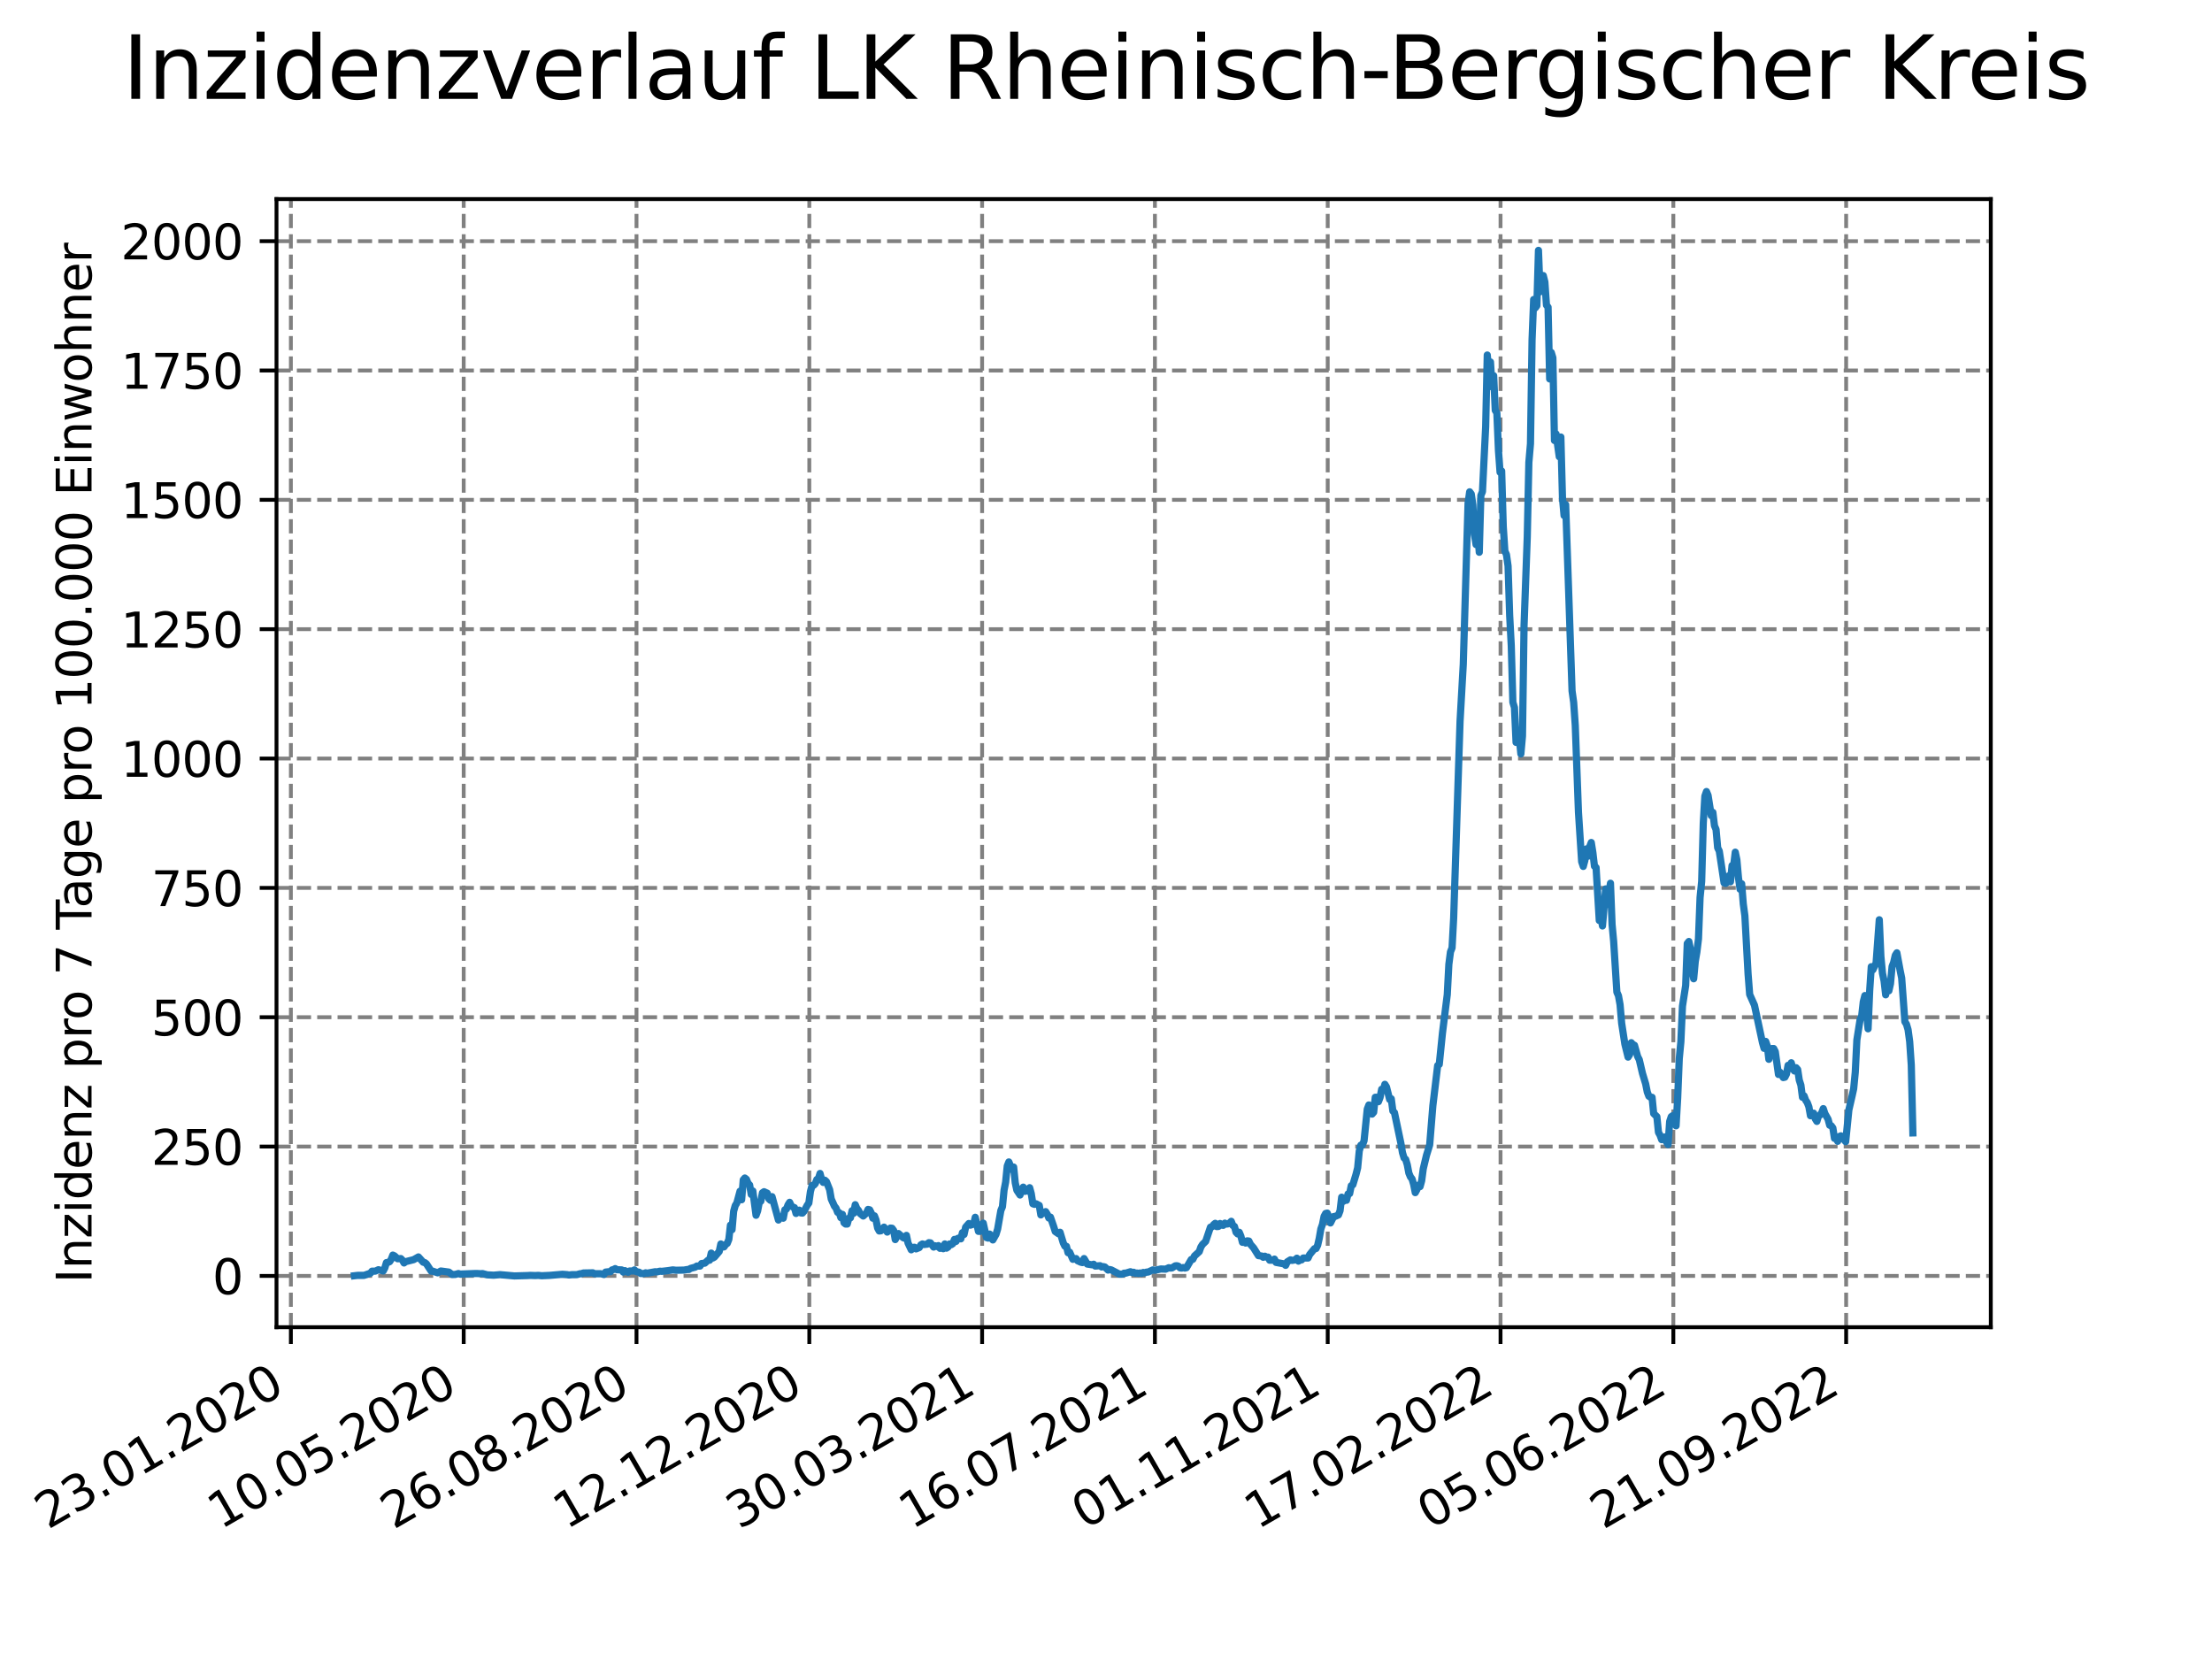 <?xml version="1.0" encoding="utf-8" standalone="no"?>
<!DOCTYPE svg PUBLIC "-//W3C//DTD SVG 1.1//EN"
  "http://www.w3.org/Graphics/SVG/1.1/DTD/svg11.dtd">
<svg xmlns:xlink="http://www.w3.org/1999/xlink" width="460.8pt" height="345.6pt" viewBox="0 0 460.8 345.6" xmlns="http://www.w3.org/2000/svg" version="1.1">
 <defs>
  <style type="text/css">*{stroke-linejoin: round; stroke-linecap: butt}</style>
 </defs>
 <g id="figure_1">
  <g id="patch_1">
   <path d="M 0 345.6 
L 460.8 345.6 
L 460.8 0 
L 0 0 
z
" style="fill: #ffffff"/>
  </g>
  <g id="axes_1">
   <g id="patch_2">
    <path d="M 57.6 276.48 
L 414.72 276.48 
L 414.72 41.472 
L 57.6 41.472 
z
" style="fill: #ffffff"/>
   </g>
   <g id="matplotlib.axis_1">
    <g id="xtick_1">
     <g id="line2d_1">
      <path d="M 60.597 276.48 
L 60.597 41.472 
" clip-path="url(#pc3c704a212)" style="fill: none; stroke-dasharray: 2.96,1.28; stroke-dashoffset: 0; stroke: #808080; stroke-width: 0.8"/>
     </g>
     <g id="line2d_2">
      <defs>
       <path id="m002c6bc3ff" d="M 0 0 
L 0 3.5 
" style="stroke: #000000; stroke-width: 0.8"/>
      </defs>
      <g>
       <use xlink:href="#m002c6bc3ff" x="60.597" y="276.48" style="stroke: #000000; stroke-width: 0.8"/>
      </g>
     </g>
     <g id="text_1">
      <!-- 23.01.2020 -->
      <g transform="translate(9.972 318.689) rotate(-30) scale(0.1 -0.1)">
       <defs>
        <path id="DejaVuSans-32" d="M 1228 531 
L 3431 531 
L 3431 0 
L 469 0 
L 469 531 
Q 828 903 1448 1529 
Q 2069 2156 2228 2338 
Q 2531 2678 2651 2914 
Q 2772 3150 2772 3378 
Q 2772 3750 2511 3984 
Q 2250 4219 1831 4219 
Q 1534 4219 1204 4116 
Q 875 4013 500 3803 
L 500 4441 
Q 881 4594 1212 4672 
Q 1544 4750 1819 4750 
Q 2544 4750 2975 4387 
Q 3406 4025 3406 3419 
Q 3406 3131 3298 2873 
Q 3191 2616 2906 2266 
Q 2828 2175 2409 1742 
Q 1991 1309 1228 531 
z
" transform="scale(0.016)"/>
        <path id="DejaVuSans-33" d="M 2597 2516 
Q 3050 2419 3304 2112 
Q 3559 1806 3559 1356 
Q 3559 666 3084 287 
Q 2609 -91 1734 -91 
Q 1441 -91 1130 -33 
Q 819 25 488 141 
L 488 750 
Q 750 597 1062 519 
Q 1375 441 1716 441 
Q 2309 441 2620 675 
Q 2931 909 2931 1356 
Q 2931 1769 2642 2001 
Q 2353 2234 1838 2234 
L 1294 2234 
L 1294 2753 
L 1863 2753 
Q 2328 2753 2575 2939 
Q 2822 3125 2822 3475 
Q 2822 3834 2567 4026 
Q 2313 4219 1838 4219 
Q 1578 4219 1281 4162 
Q 984 4106 628 3988 
L 628 4550 
Q 988 4650 1302 4700 
Q 1616 4750 1894 4750 
Q 2613 4750 3031 4423 
Q 3450 4097 3450 3541 
Q 3450 3153 3228 2886 
Q 3006 2619 2597 2516 
z
" transform="scale(0.016)"/>
        <path id="DejaVuSans-2e" d="M 684 794 
L 1344 794 
L 1344 0 
L 684 0 
L 684 794 
z
" transform="scale(0.016)"/>
        <path id="DejaVuSans-30" d="M 2034 4250 
Q 1547 4250 1301 3770 
Q 1056 3291 1056 2328 
Q 1056 1369 1301 889 
Q 1547 409 2034 409 
Q 2525 409 2770 889 
Q 3016 1369 3016 2328 
Q 3016 3291 2770 3770 
Q 2525 4250 2034 4250 
z
M 2034 4750 
Q 2819 4750 3233 4129 
Q 3647 3509 3647 2328 
Q 3647 1150 3233 529 
Q 2819 -91 2034 -91 
Q 1250 -91 836 529 
Q 422 1150 422 2328 
Q 422 3509 836 4129 
Q 1250 4750 2034 4750 
z
" transform="scale(0.016)"/>
        <path id="DejaVuSans-31" d="M 794 531 
L 1825 531 
L 1825 4091 
L 703 3866 
L 703 4441 
L 1819 4666 
L 2450 4666 
L 2450 531 
L 3481 531 
L 3481 0 
L 794 0 
L 794 531 
z
" transform="scale(0.016)"/>
       </defs>
       <use xlink:href="#DejaVuSans-32"/>
       <use xlink:href="#DejaVuSans-33" x="63.623"/>
       <use xlink:href="#DejaVuSans-2e" x="127.246"/>
       <use xlink:href="#DejaVuSans-30" x="159.033"/>
       <use xlink:href="#DejaVuSans-31" x="222.656"/>
       <use xlink:href="#DejaVuSans-2e" x="286.279"/>
       <use xlink:href="#DejaVuSans-32" x="318.066"/>
       <use xlink:href="#DejaVuSans-30" x="381.689"/>
       <use xlink:href="#DejaVuSans-32" x="445.312"/>
       <use xlink:href="#DejaVuSans-30" x="508.936"/>
      </g>
     </g>
    </g>
    <g id="xtick_2">
     <g id="line2d_3">
      <path d="M 96.596 276.48 
L 96.596 41.472 
" clip-path="url(#pc3c704a212)" style="fill: none; stroke-dasharray: 2.96,1.28; stroke-dashoffset: 0; stroke: #808080; stroke-width: 0.8"/>
     </g>
     <g id="line2d_4">
      <g>
       <use xlink:href="#m002c6bc3ff" x="96.596" y="276.48" style="stroke: #000000; stroke-width: 0.8"/>
      </g>
     </g>
     <g id="text_2">
      <!-- 10.05.2020 -->
      <g transform="translate(45.971 318.689) rotate(-30) scale(0.1 -0.1)">
       <defs>
        <path id="DejaVuSans-35" d="M 691 4666 
L 3169 4666 
L 3169 4134 
L 1269 4134 
L 1269 2991 
Q 1406 3038 1543 3061 
Q 1681 3084 1819 3084 
Q 2600 3084 3056 2656 
Q 3513 2228 3513 1497 
Q 3513 744 3044 326 
Q 2575 -91 1722 -91 
Q 1428 -91 1123 -41 
Q 819 9 494 109 
L 494 744 
Q 775 591 1075 516 
Q 1375 441 1709 441 
Q 2250 441 2565 725 
Q 2881 1009 2881 1497 
Q 2881 1984 2565 2268 
Q 2250 2553 1709 2553 
Q 1456 2553 1204 2497 
Q 953 2441 691 2322 
L 691 4666 
z
" transform="scale(0.016)"/>
       </defs>
       <use xlink:href="#DejaVuSans-31"/>
       <use xlink:href="#DejaVuSans-30" x="63.623"/>
       <use xlink:href="#DejaVuSans-2e" x="127.246"/>
       <use xlink:href="#DejaVuSans-30" x="159.033"/>
       <use xlink:href="#DejaVuSans-35" x="222.656"/>
       <use xlink:href="#DejaVuSans-2e" x="286.279"/>
       <use xlink:href="#DejaVuSans-32" x="318.066"/>
       <use xlink:href="#DejaVuSans-30" x="381.689"/>
       <use xlink:href="#DejaVuSans-32" x="445.312"/>
       <use xlink:href="#DejaVuSans-30" x="508.936"/>
      </g>
     </g>
    </g>
    <g id="xtick_3">
     <g id="line2d_5">
      <path d="M 132.594 276.48 
L 132.594 41.472 
" clip-path="url(#pc3c704a212)" style="fill: none; stroke-dasharray: 2.96,1.28; stroke-dashoffset: 0; stroke: #808080; stroke-width: 0.8"/>
     </g>
     <g id="line2d_6">
      <g>
       <use xlink:href="#m002c6bc3ff" x="132.594" y="276.48" style="stroke: #000000; stroke-width: 0.8"/>
      </g>
     </g>
     <g id="text_3">
      <!-- 26.08.2020 -->
      <g transform="translate(81.969 318.689) rotate(-30) scale(0.1 -0.1)">
       <defs>
        <path id="DejaVuSans-36" d="M 2113 2584 
Q 1688 2584 1439 2293 
Q 1191 2003 1191 1497 
Q 1191 994 1439 701 
Q 1688 409 2113 409 
Q 2538 409 2786 701 
Q 3034 994 3034 1497 
Q 3034 2003 2786 2293 
Q 2538 2584 2113 2584 
z
M 3366 4563 
L 3366 3988 
Q 3128 4100 2886 4159 
Q 2644 4219 2406 4219 
Q 1781 4219 1451 3797 
Q 1122 3375 1075 2522 
Q 1259 2794 1537 2939 
Q 1816 3084 2150 3084 
Q 2853 3084 3261 2657 
Q 3669 2231 3669 1497 
Q 3669 778 3244 343 
Q 2819 -91 2113 -91 
Q 1303 -91 875 529 
Q 447 1150 447 2328 
Q 447 3434 972 4092 
Q 1497 4750 2381 4750 
Q 2619 4750 2861 4703 
Q 3103 4656 3366 4563 
z
" transform="scale(0.016)"/>
        <path id="DejaVuSans-38" d="M 2034 2216 
Q 1584 2216 1326 1975 
Q 1069 1734 1069 1313 
Q 1069 891 1326 650 
Q 1584 409 2034 409 
Q 2484 409 2743 651 
Q 3003 894 3003 1313 
Q 3003 1734 2745 1975 
Q 2488 2216 2034 2216 
z
M 1403 2484 
Q 997 2584 770 2862 
Q 544 3141 544 3541 
Q 544 4100 942 4425 
Q 1341 4750 2034 4750 
Q 2731 4750 3128 4425 
Q 3525 4100 3525 3541 
Q 3525 3141 3298 2862 
Q 3072 2584 2669 2484 
Q 3125 2378 3379 2068 
Q 3634 1759 3634 1313 
Q 3634 634 3220 271 
Q 2806 -91 2034 -91 
Q 1263 -91 848 271 
Q 434 634 434 1313 
Q 434 1759 690 2068 
Q 947 2378 1403 2484 
z
M 1172 3481 
Q 1172 3119 1398 2916 
Q 1625 2713 2034 2713 
Q 2441 2713 2670 2916 
Q 2900 3119 2900 3481 
Q 2900 3844 2670 4047 
Q 2441 4250 2034 4250 
Q 1625 4250 1398 4047 
Q 1172 3844 1172 3481 
z
" transform="scale(0.016)"/>
       </defs>
       <use xlink:href="#DejaVuSans-32"/>
       <use xlink:href="#DejaVuSans-36" x="63.623"/>
       <use xlink:href="#DejaVuSans-2e" x="127.246"/>
       <use xlink:href="#DejaVuSans-30" x="159.033"/>
       <use xlink:href="#DejaVuSans-38" x="222.656"/>
       <use xlink:href="#DejaVuSans-2e" x="286.279"/>
       <use xlink:href="#DejaVuSans-32" x="318.066"/>
       <use xlink:href="#DejaVuSans-30" x="381.689"/>
       <use xlink:href="#DejaVuSans-32" x="445.312"/>
       <use xlink:href="#DejaVuSans-30" x="508.936"/>
      </g>
     </g>
    </g>
    <g id="xtick_4">
     <g id="line2d_7">
      <path d="M 168.593 276.48 
L 168.593 41.472 
" clip-path="url(#pc3c704a212)" style="fill: none; stroke-dasharray: 2.96,1.28; stroke-dashoffset: 0; stroke: #808080; stroke-width: 0.8"/>
     </g>
     <g id="line2d_8">
      <g>
       <use xlink:href="#m002c6bc3ff" x="168.593" y="276.48" style="stroke: #000000; stroke-width: 0.8"/>
      </g>
     </g>
     <g id="text_4">
      <!-- 12.12.2020 -->
      <g transform="translate(117.968 318.689) rotate(-30) scale(0.1 -0.1)">
       <use xlink:href="#DejaVuSans-31"/>
       <use xlink:href="#DejaVuSans-32" x="63.623"/>
       <use xlink:href="#DejaVuSans-2e" x="127.246"/>
       <use xlink:href="#DejaVuSans-31" x="159.033"/>
       <use xlink:href="#DejaVuSans-32" x="222.656"/>
       <use xlink:href="#DejaVuSans-2e" x="286.279"/>
       <use xlink:href="#DejaVuSans-32" x="318.066"/>
       <use xlink:href="#DejaVuSans-30" x="381.689"/>
       <use xlink:href="#DejaVuSans-32" x="445.312"/>
       <use xlink:href="#DejaVuSans-30" x="508.936"/>
      </g>
     </g>
    </g>
    <g id="xtick_5">
     <g id="line2d_9">
      <path d="M 204.592 276.48 
L 204.592 41.472 
" clip-path="url(#pc3c704a212)" style="fill: none; stroke-dasharray: 2.96,1.28; stroke-dashoffset: 0; stroke: #808080; stroke-width: 0.8"/>
     </g>
     <g id="line2d_10">
      <g>
       <use xlink:href="#m002c6bc3ff" x="204.592" y="276.48" style="stroke: #000000; stroke-width: 0.8"/>
      </g>
     </g>
     <g id="text_5">
      <!-- 30.03.2021 -->
      <g transform="translate(153.967 318.689) rotate(-30) scale(0.1 -0.1)">
       <use xlink:href="#DejaVuSans-33"/>
       <use xlink:href="#DejaVuSans-30" x="63.623"/>
       <use xlink:href="#DejaVuSans-2e" x="127.246"/>
       <use xlink:href="#DejaVuSans-30" x="159.033"/>
       <use xlink:href="#DejaVuSans-33" x="222.656"/>
       <use xlink:href="#DejaVuSans-2e" x="286.279"/>
       <use xlink:href="#DejaVuSans-32" x="318.066"/>
       <use xlink:href="#DejaVuSans-30" x="381.689"/>
       <use xlink:href="#DejaVuSans-32" x="445.312"/>
       <use xlink:href="#DejaVuSans-31" x="508.936"/>
      </g>
     </g>
    </g>
    <g id="xtick_6">
     <g id="line2d_11">
      <path d="M 240.59 276.48 
L 240.59 41.472 
" clip-path="url(#pc3c704a212)" style="fill: none; stroke-dasharray: 2.96,1.28; stroke-dashoffset: 0; stroke: #808080; stroke-width: 0.8"/>
     </g>
     <g id="line2d_12">
      <g>
       <use xlink:href="#m002c6bc3ff" x="240.59" y="276.48" style="stroke: #000000; stroke-width: 0.8"/>
      </g>
     </g>
     <g id="text_6">
      <!-- 16.07.2021 -->
      <g transform="translate(189.965 318.689) rotate(-30) scale(0.1 -0.1)">
       <defs>
        <path id="DejaVuSans-37" d="M 525 4666 
L 3525 4666 
L 3525 4397 
L 1831 0 
L 1172 0 
L 2766 4134 
L 525 4134 
L 525 4666 
z
" transform="scale(0.016)"/>
       </defs>
       <use xlink:href="#DejaVuSans-31"/>
       <use xlink:href="#DejaVuSans-36" x="63.623"/>
       <use xlink:href="#DejaVuSans-2e" x="127.246"/>
       <use xlink:href="#DejaVuSans-30" x="159.033"/>
       <use xlink:href="#DejaVuSans-37" x="222.656"/>
       <use xlink:href="#DejaVuSans-2e" x="286.279"/>
       <use xlink:href="#DejaVuSans-32" x="318.066"/>
       <use xlink:href="#DejaVuSans-30" x="381.689"/>
       <use xlink:href="#DejaVuSans-32" x="445.312"/>
       <use xlink:href="#DejaVuSans-31" x="508.936"/>
      </g>
     </g>
    </g>
    <g id="xtick_7">
     <g id="line2d_13">
      <path d="M 276.589 276.48 
L 276.589 41.472 
" clip-path="url(#pc3c704a212)" style="fill: none; stroke-dasharray: 2.96,1.28; stroke-dashoffset: 0; stroke: #808080; stroke-width: 0.8"/>
     </g>
     <g id="line2d_14">
      <g>
       <use xlink:href="#m002c6bc3ff" x="276.589" y="276.48" style="stroke: #000000; stroke-width: 0.8"/>
      </g>
     </g>
     <g id="text_7">
      <!-- 01.11.2021 -->
      <g transform="translate(225.964 318.689) rotate(-30) scale(0.1 -0.1)">
       <use xlink:href="#DejaVuSans-30"/>
       <use xlink:href="#DejaVuSans-31" x="63.623"/>
       <use xlink:href="#DejaVuSans-2e" x="127.246"/>
       <use xlink:href="#DejaVuSans-31" x="159.033"/>
       <use xlink:href="#DejaVuSans-31" x="222.656"/>
       <use xlink:href="#DejaVuSans-2e" x="286.279"/>
       <use xlink:href="#DejaVuSans-32" x="318.066"/>
       <use xlink:href="#DejaVuSans-30" x="381.689"/>
       <use xlink:href="#DejaVuSans-32" x="445.312"/>
       <use xlink:href="#DejaVuSans-31" x="508.936"/>
      </g>
     </g>
    </g>
    <g id="xtick_8">
     <g id="line2d_15">
      <path d="M 312.588 276.48 
L 312.588 41.472 
" clip-path="url(#pc3c704a212)" style="fill: none; stroke-dasharray: 2.96,1.28; stroke-dashoffset: 0; stroke: #808080; stroke-width: 0.8"/>
     </g>
     <g id="line2d_16">
      <g>
       <use xlink:href="#m002c6bc3ff" x="312.588" y="276.48" style="stroke: #000000; stroke-width: 0.8"/>
      </g>
     </g>
     <g id="text_8">
      <!-- 17.02.2022 -->
      <g transform="translate(261.962 318.689) rotate(-30) scale(0.1 -0.1)">
       <use xlink:href="#DejaVuSans-31"/>
       <use xlink:href="#DejaVuSans-37" x="63.623"/>
       <use xlink:href="#DejaVuSans-2e" x="127.246"/>
       <use xlink:href="#DejaVuSans-30" x="159.033"/>
       <use xlink:href="#DejaVuSans-32" x="222.656"/>
       <use xlink:href="#DejaVuSans-2e" x="286.279"/>
       <use xlink:href="#DejaVuSans-32" x="318.066"/>
       <use xlink:href="#DejaVuSans-30" x="381.689"/>
       <use xlink:href="#DejaVuSans-32" x="445.312"/>
       <use xlink:href="#DejaVuSans-32" x="508.936"/>
      </g>
     </g>
    </g>
    <g id="xtick_9">
     <g id="line2d_17">
      <path d="M 348.586 276.48 
L 348.586 41.472 
" clip-path="url(#pc3c704a212)" style="fill: none; stroke-dasharray: 2.96,1.28; stroke-dashoffset: 0; stroke: #808080; stroke-width: 0.8"/>
     </g>
     <g id="line2d_18">
      <g>
       <use xlink:href="#m002c6bc3ff" x="348.586" y="276.48" style="stroke: #000000; stroke-width: 0.8"/>
      </g>
     </g>
     <g id="text_9">
      <!-- 05.06.2022 -->
      <g transform="translate(297.961 318.689) rotate(-30) scale(0.1 -0.1)">
       <use xlink:href="#DejaVuSans-30"/>
       <use xlink:href="#DejaVuSans-35" x="63.623"/>
       <use xlink:href="#DejaVuSans-2e" x="127.246"/>
       <use xlink:href="#DejaVuSans-30" x="159.033"/>
       <use xlink:href="#DejaVuSans-36" x="222.656"/>
       <use xlink:href="#DejaVuSans-2e" x="286.279"/>
       <use xlink:href="#DejaVuSans-32" x="318.066"/>
       <use xlink:href="#DejaVuSans-30" x="381.689"/>
       <use xlink:href="#DejaVuSans-32" x="445.312"/>
       <use xlink:href="#DejaVuSans-32" x="508.936"/>
      </g>
     </g>
    </g>
    <g id="xtick_10">
     <g id="line2d_19">
      <path d="M 384.585 276.48 
L 384.585 41.472 
" clip-path="url(#pc3c704a212)" style="fill: none; stroke-dasharray: 2.96,1.28; stroke-dashoffset: 0; stroke: #808080; stroke-width: 0.8"/>
     </g>
     <g id="line2d_20">
      <g>
       <use xlink:href="#m002c6bc3ff" x="384.585" y="276.48" style="stroke: #000000; stroke-width: 0.8"/>
      </g>
     </g>
     <g id="text_10">
      <!-- 21.09.2022 -->
      <g transform="translate(333.96 318.689) rotate(-30) scale(0.1 -0.1)">
       <defs>
        <path id="DejaVuSans-39" d="M 703 97 
L 703 672 
Q 941 559 1184 500 
Q 1428 441 1663 441 
Q 2288 441 2617 861 
Q 2947 1281 2994 2138 
Q 2813 1869 2534 1725 
Q 2256 1581 1919 1581 
Q 1219 1581 811 2004 
Q 403 2428 403 3163 
Q 403 3881 828 4315 
Q 1253 4750 1959 4750 
Q 2769 4750 3195 4129 
Q 3622 3509 3622 2328 
Q 3622 1225 3098 567 
Q 2575 -91 1691 -91 
Q 1453 -91 1209 -44 
Q 966 3 703 97 
z
M 1959 2075 
Q 2384 2075 2632 2365 
Q 2881 2656 2881 3163 
Q 2881 3666 2632 3958 
Q 2384 4250 1959 4250 
Q 1534 4250 1286 3958 
Q 1038 3666 1038 3163 
Q 1038 2656 1286 2365 
Q 1534 2075 1959 2075 
z
" transform="scale(0.016)"/>
       </defs>
       <use xlink:href="#DejaVuSans-32"/>
       <use xlink:href="#DejaVuSans-31" x="63.623"/>
       <use xlink:href="#DejaVuSans-2e" x="127.246"/>
       <use xlink:href="#DejaVuSans-30" x="159.033"/>
       <use xlink:href="#DejaVuSans-39" x="222.656"/>
       <use xlink:href="#DejaVuSans-2e" x="286.279"/>
       <use xlink:href="#DejaVuSans-32" x="318.066"/>
       <use xlink:href="#DejaVuSans-30" x="381.689"/>
       <use xlink:href="#DejaVuSans-32" x="445.312"/>
       <use xlink:href="#DejaVuSans-32" x="508.936"/>
      </g>
     </g>
    </g>
   </g>
   <g id="matplotlib.axis_2">
    <g id="ytick_1">
     <g id="line2d_21">
      <path d="M 57.6 265.798 
L 414.72 265.798 
" clip-path="url(#pc3c704a212)" style="fill: none; stroke-dasharray: 2.96,1.28; stroke-dashoffset: 0; stroke: #808080; stroke-width: 0.8"/>
     </g>
     <g id="line2d_22">
      <defs>
       <path id="mb0d0ebb63c" d="M 0 0 
L -3.5 0 
" style="stroke: #000000; stroke-width: 0.8"/>
      </defs>
      <g>
       <use xlink:href="#mb0d0ebb63c" x="57.6" y="265.798" style="stroke: #000000; stroke-width: 0.8"/>
      </g>
     </g>
     <g id="text_11">
      <!-- 0 -->
      <g transform="translate(44.237 269.597) scale(0.1 -0.1)">
       <use xlink:href="#DejaVuSans-30"/>
      </g>
     </g>
    </g>
    <g id="ytick_2">
     <g id="line2d_23">
      <path d="M 57.6 238.853 
L 414.72 238.853 
" clip-path="url(#pc3c704a212)" style="fill: none; stroke-dasharray: 2.96,1.28; stroke-dashoffset: 0; stroke: #808080; stroke-width: 0.8"/>
     </g>
     <g id="line2d_24">
      <g>
       <use xlink:href="#mb0d0ebb63c" x="57.6" y="238.853" style="stroke: #000000; stroke-width: 0.8"/>
      </g>
     </g>
     <g id="text_12">
      <!-- 250 -->
      <g transform="translate(31.512 242.652) scale(0.1 -0.1)">
       <use xlink:href="#DejaVuSans-32"/>
       <use xlink:href="#DejaVuSans-35" x="63.623"/>
       <use xlink:href="#DejaVuSans-30" x="127.246"/>
      </g>
     </g>
    </g>
    <g id="ytick_3">
     <g id="line2d_25">
      <path d="M 57.6 211.907 
L 414.72 211.907 
" clip-path="url(#pc3c704a212)" style="fill: none; stroke-dasharray: 2.96,1.28; stroke-dashoffset: 0; stroke: #808080; stroke-width: 0.8"/>
     </g>
     <g id="line2d_26">
      <g>
       <use xlink:href="#mb0d0ebb63c" x="57.6" y="211.907" style="stroke: #000000; stroke-width: 0.8"/>
      </g>
     </g>
     <g id="text_13">
      <!-- 500 -->
      <g transform="translate(31.512 215.707) scale(0.1 -0.1)">
       <use xlink:href="#DejaVuSans-35"/>
       <use xlink:href="#DejaVuSans-30" x="63.623"/>
       <use xlink:href="#DejaVuSans-30" x="127.246"/>
      </g>
     </g>
    </g>
    <g id="ytick_4">
     <g id="line2d_27">
      <path d="M 57.6 184.962 
L 414.72 184.962 
" clip-path="url(#pc3c704a212)" style="fill: none; stroke-dasharray: 2.96,1.28; stroke-dashoffset: 0; stroke: #808080; stroke-width: 0.8"/>
     </g>
     <g id="line2d_28">
      <g>
       <use xlink:href="#mb0d0ebb63c" x="57.6" y="184.962" style="stroke: #000000; stroke-width: 0.8"/>
      </g>
     </g>
     <g id="text_14">
      <!-- 750 -->
      <g transform="translate(31.512 188.761) scale(0.1 -0.1)">
       <use xlink:href="#DejaVuSans-37"/>
       <use xlink:href="#DejaVuSans-35" x="63.623"/>
       <use xlink:href="#DejaVuSans-30" x="127.246"/>
      </g>
     </g>
    </g>
    <g id="ytick_5">
     <g id="line2d_29">
      <path d="M 57.6 158.017 
L 414.72 158.017 
" clip-path="url(#pc3c704a212)" style="fill: none; stroke-dasharray: 2.96,1.28; stroke-dashoffset: 0; stroke: #808080; stroke-width: 0.8"/>
     </g>
     <g id="line2d_30">
      <g>
       <use xlink:href="#mb0d0ebb63c" x="57.6" y="158.017" style="stroke: #000000; stroke-width: 0.8"/>
      </g>
     </g>
     <g id="text_15">
      <!-- 1000 -->
      <g transform="translate(25.15 161.816) scale(0.1 -0.1)">
       <use xlink:href="#DejaVuSans-31"/>
       <use xlink:href="#DejaVuSans-30" x="63.623"/>
       <use xlink:href="#DejaVuSans-30" x="127.246"/>
       <use xlink:href="#DejaVuSans-30" x="190.869"/>
      </g>
     </g>
    </g>
    <g id="ytick_6">
     <g id="line2d_31">
      <path d="M 57.6 131.072 
L 414.72 131.072 
" clip-path="url(#pc3c704a212)" style="fill: none; stroke-dasharray: 2.96,1.28; stroke-dashoffset: 0; stroke: #808080; stroke-width: 0.8"/>
     </g>
     <g id="line2d_32">
      <g>
       <use xlink:href="#mb0d0ebb63c" x="57.6" y="131.072" style="stroke: #000000; stroke-width: 0.8"/>
      </g>
     </g>
     <g id="text_16">
      <!-- 1250 -->
      <g transform="translate(25.15 134.871) scale(0.1 -0.1)">
       <use xlink:href="#DejaVuSans-31"/>
       <use xlink:href="#DejaVuSans-32" x="63.623"/>
       <use xlink:href="#DejaVuSans-35" x="127.246"/>
       <use xlink:href="#DejaVuSans-30" x="190.869"/>
      </g>
     </g>
    </g>
    <g id="ytick_7">
     <g id="line2d_33">
      <path d="M 57.6 104.126 
L 414.72 104.126 
" clip-path="url(#pc3c704a212)" style="fill: none; stroke-dasharray: 2.96,1.28; stroke-dashoffset: 0; stroke: #808080; stroke-width: 0.8"/>
     </g>
     <g id="line2d_34">
      <g>
       <use xlink:href="#mb0d0ebb63c" x="57.6" y="104.126" style="stroke: #000000; stroke-width: 0.8"/>
      </g>
     </g>
     <g id="text_17">
      <!-- 1500 -->
      <g transform="translate(25.15 107.925) scale(0.1 -0.1)">
       <use xlink:href="#DejaVuSans-31"/>
       <use xlink:href="#DejaVuSans-35" x="63.623"/>
       <use xlink:href="#DejaVuSans-30" x="127.246"/>
       <use xlink:href="#DejaVuSans-30" x="190.869"/>
      </g>
     </g>
    </g>
    <g id="ytick_8">
     <g id="line2d_35">
      <path d="M 57.6 77.181 
L 414.72 77.181 
" clip-path="url(#pc3c704a212)" style="fill: none; stroke-dasharray: 2.96,1.28; stroke-dashoffset: 0; stroke: #808080; stroke-width: 0.8"/>
     </g>
     <g id="line2d_36">
      <g>
       <use xlink:href="#mb0d0ebb63c" x="57.6" y="77.181" style="stroke: #000000; stroke-width: 0.8"/>
      </g>
     </g>
     <g id="text_18">
      <!-- 1750 -->
      <g transform="translate(25.15 80.98) scale(0.1 -0.1)">
       <use xlink:href="#DejaVuSans-31"/>
       <use xlink:href="#DejaVuSans-37" x="63.623"/>
       <use xlink:href="#DejaVuSans-35" x="127.246"/>
       <use xlink:href="#DejaVuSans-30" x="190.869"/>
      </g>
     </g>
    </g>
    <g id="ytick_9">
     <g id="line2d_37">
      <path d="M 57.6 50.236 
L 414.72 50.236 
" clip-path="url(#pc3c704a212)" style="fill: none; stroke-dasharray: 2.96,1.28; stroke-dashoffset: 0; stroke: #808080; stroke-width: 0.8"/>
     </g>
     <g id="line2d_38">
      <g>
       <use xlink:href="#mb0d0ebb63c" x="57.6" y="50.236" style="stroke: #000000; stroke-width: 0.8"/>
      </g>
     </g>
     <g id="text_19">
      <!-- 2000 -->
      <g transform="translate(25.15 54.035) scale(0.1 -0.1)">
       <use xlink:href="#DejaVuSans-32"/>
       <use xlink:href="#DejaVuSans-30" x="63.623"/>
       <use xlink:href="#DejaVuSans-30" x="127.246"/>
       <use xlink:href="#DejaVuSans-30" x="190.869"/>
      </g>
     </g>
    </g>
    <g id="text_20">
     <!-- Inzidenz pro 7 Tage pro 100.000 Einwohner -->
     <g transform="translate(19.07 267.301) rotate(-90) scale(0.1 -0.1)">
      <defs>
       <path id="DejaVuSans-49" d="M 628 4666 
L 1259 4666 
L 1259 0 
L 628 0 
L 628 4666 
z
" transform="scale(0.016)"/>
       <path id="DejaVuSans-6e" d="M 3513 2113 
L 3513 0 
L 2938 0 
L 2938 2094 
Q 2938 2591 2744 2837 
Q 2550 3084 2163 3084 
Q 1697 3084 1428 2787 
Q 1159 2491 1159 1978 
L 1159 0 
L 581 0 
L 581 3500 
L 1159 3500 
L 1159 2956 
Q 1366 3272 1645 3428 
Q 1925 3584 2291 3584 
Q 2894 3584 3203 3211 
Q 3513 2838 3513 2113 
z
" transform="scale(0.016)"/>
       <path id="DejaVuSans-7a" d="M 353 3500 
L 3084 3500 
L 3084 2975 
L 922 459 
L 3084 459 
L 3084 0 
L 275 0 
L 275 525 
L 2438 3041 
L 353 3041 
L 353 3500 
z
" transform="scale(0.016)"/>
       <path id="DejaVuSans-69" d="M 603 3500 
L 1178 3500 
L 1178 0 
L 603 0 
L 603 3500 
z
M 603 4863 
L 1178 4863 
L 1178 4134 
L 603 4134 
L 603 4863 
z
" transform="scale(0.016)"/>
       <path id="DejaVuSans-64" d="M 2906 2969 
L 2906 4863 
L 3481 4863 
L 3481 0 
L 2906 0 
L 2906 525 
Q 2725 213 2448 61 
Q 2172 -91 1784 -91 
Q 1150 -91 751 415 
Q 353 922 353 1747 
Q 353 2572 751 3078 
Q 1150 3584 1784 3584 
Q 2172 3584 2448 3432 
Q 2725 3281 2906 2969 
z
M 947 1747 
Q 947 1113 1208 752 
Q 1469 391 1925 391 
Q 2381 391 2643 752 
Q 2906 1113 2906 1747 
Q 2906 2381 2643 2742 
Q 2381 3103 1925 3103 
Q 1469 3103 1208 2742 
Q 947 2381 947 1747 
z
" transform="scale(0.016)"/>
       <path id="DejaVuSans-65" d="M 3597 1894 
L 3597 1613 
L 953 1613 
Q 991 1019 1311 708 
Q 1631 397 2203 397 
Q 2534 397 2845 478 
Q 3156 559 3463 722 
L 3463 178 
Q 3153 47 2828 -22 
Q 2503 -91 2169 -91 
Q 1331 -91 842 396 
Q 353 884 353 1716 
Q 353 2575 817 3079 
Q 1281 3584 2069 3584 
Q 2775 3584 3186 3129 
Q 3597 2675 3597 1894 
z
M 3022 2063 
Q 3016 2534 2758 2815 
Q 2500 3097 2075 3097 
Q 1594 3097 1305 2825 
Q 1016 2553 972 2059 
L 3022 2063 
z
" transform="scale(0.016)"/>
       <path id="DejaVuSans-20" transform="scale(0.016)"/>
       <path id="DejaVuSans-70" d="M 1159 525 
L 1159 -1331 
L 581 -1331 
L 581 3500 
L 1159 3500 
L 1159 2969 
Q 1341 3281 1617 3432 
Q 1894 3584 2278 3584 
Q 2916 3584 3314 3078 
Q 3713 2572 3713 1747 
Q 3713 922 3314 415 
Q 2916 -91 2278 -91 
Q 1894 -91 1617 61 
Q 1341 213 1159 525 
z
M 3116 1747 
Q 3116 2381 2855 2742 
Q 2594 3103 2138 3103 
Q 1681 3103 1420 2742 
Q 1159 2381 1159 1747 
Q 1159 1113 1420 752 
Q 1681 391 2138 391 
Q 2594 391 2855 752 
Q 3116 1113 3116 1747 
z
" transform="scale(0.016)"/>
       <path id="DejaVuSans-72" d="M 2631 2963 
Q 2534 3019 2420 3045 
Q 2306 3072 2169 3072 
Q 1681 3072 1420 2755 
Q 1159 2438 1159 1844 
L 1159 0 
L 581 0 
L 581 3500 
L 1159 3500 
L 1159 2956 
Q 1341 3275 1631 3429 
Q 1922 3584 2338 3584 
Q 2397 3584 2469 3576 
Q 2541 3569 2628 3553 
L 2631 2963 
z
" transform="scale(0.016)"/>
       <path id="DejaVuSans-6f" d="M 1959 3097 
Q 1497 3097 1228 2736 
Q 959 2375 959 1747 
Q 959 1119 1226 758 
Q 1494 397 1959 397 
Q 2419 397 2687 759 
Q 2956 1122 2956 1747 
Q 2956 2369 2687 2733 
Q 2419 3097 1959 3097 
z
M 1959 3584 
Q 2709 3584 3137 3096 
Q 3566 2609 3566 1747 
Q 3566 888 3137 398 
Q 2709 -91 1959 -91 
Q 1206 -91 779 398 
Q 353 888 353 1747 
Q 353 2609 779 3096 
Q 1206 3584 1959 3584 
z
" transform="scale(0.016)"/>
       <path id="DejaVuSans-54" d="M -19 4666 
L 3928 4666 
L 3928 4134 
L 2272 4134 
L 2272 0 
L 1638 0 
L 1638 4134 
L -19 4134 
L -19 4666 
z
" transform="scale(0.016)"/>
       <path id="DejaVuSans-61" d="M 2194 1759 
Q 1497 1759 1228 1600 
Q 959 1441 959 1056 
Q 959 750 1161 570 
Q 1363 391 1709 391 
Q 2188 391 2477 730 
Q 2766 1069 2766 1631 
L 2766 1759 
L 2194 1759 
z
M 3341 1997 
L 3341 0 
L 2766 0 
L 2766 531 
Q 2569 213 2275 61 
Q 1981 -91 1556 -91 
Q 1019 -91 701 211 
Q 384 513 384 1019 
Q 384 1609 779 1909 
Q 1175 2209 1959 2209 
L 2766 2209 
L 2766 2266 
Q 2766 2663 2505 2880 
Q 2244 3097 1772 3097 
Q 1472 3097 1187 3025 
Q 903 2953 641 2809 
L 641 3341 
Q 956 3463 1253 3523 
Q 1550 3584 1831 3584 
Q 2591 3584 2966 3190 
Q 3341 2797 3341 1997 
z
" transform="scale(0.016)"/>
       <path id="DejaVuSans-67" d="M 2906 1791 
Q 2906 2416 2648 2759 
Q 2391 3103 1925 3103 
Q 1463 3103 1205 2759 
Q 947 2416 947 1791 
Q 947 1169 1205 825 
Q 1463 481 1925 481 
Q 2391 481 2648 825 
Q 2906 1169 2906 1791 
z
M 3481 434 
Q 3481 -459 3084 -895 
Q 2688 -1331 1869 -1331 
Q 1566 -1331 1297 -1286 
Q 1028 -1241 775 -1147 
L 775 -588 
Q 1028 -725 1275 -790 
Q 1522 -856 1778 -856 
Q 2344 -856 2625 -561 
Q 2906 -266 2906 331 
L 2906 616 
Q 2728 306 2450 153 
Q 2172 0 1784 0 
Q 1141 0 747 490 
Q 353 981 353 1791 
Q 353 2603 747 3093 
Q 1141 3584 1784 3584 
Q 2172 3584 2450 3431 
Q 2728 3278 2906 2969 
L 2906 3500 
L 3481 3500 
L 3481 434 
z
" transform="scale(0.016)"/>
       <path id="DejaVuSans-45" d="M 628 4666 
L 3578 4666 
L 3578 4134 
L 1259 4134 
L 1259 2753 
L 3481 2753 
L 3481 2222 
L 1259 2222 
L 1259 531 
L 3634 531 
L 3634 0 
L 628 0 
L 628 4666 
z
" transform="scale(0.016)"/>
       <path id="DejaVuSans-77" d="M 269 3500 
L 844 3500 
L 1563 769 
L 2278 3500 
L 2956 3500 
L 3675 769 
L 4391 3500 
L 4966 3500 
L 4050 0 
L 3372 0 
L 2619 2869 
L 1863 0 
L 1184 0 
L 269 3500 
z
" transform="scale(0.016)"/>
       <path id="DejaVuSans-68" d="M 3513 2113 
L 3513 0 
L 2938 0 
L 2938 2094 
Q 2938 2591 2744 2837 
Q 2550 3084 2163 3084 
Q 1697 3084 1428 2787 
Q 1159 2491 1159 1978 
L 1159 0 
L 581 0 
L 581 4863 
L 1159 4863 
L 1159 2956 
Q 1366 3272 1645 3428 
Q 1925 3584 2291 3584 
Q 2894 3584 3203 3211 
Q 3513 2838 3513 2113 
z
" transform="scale(0.016)"/>
      </defs>
      <use xlink:href="#DejaVuSans-49"/>
      <use xlink:href="#DejaVuSans-6e" x="29.492"/>
      <use xlink:href="#DejaVuSans-7a" x="92.871"/>
      <use xlink:href="#DejaVuSans-69" x="145.361"/>
      <use xlink:href="#DejaVuSans-64" x="173.145"/>
      <use xlink:href="#DejaVuSans-65" x="236.621"/>
      <use xlink:href="#DejaVuSans-6e" x="298.145"/>
      <use xlink:href="#DejaVuSans-7a" x="361.523"/>
      <use xlink:href="#DejaVuSans-20" x="414.014"/>
      <use xlink:href="#DejaVuSans-70" x="445.801"/>
      <use xlink:href="#DejaVuSans-72" x="509.277"/>
      <use xlink:href="#DejaVuSans-6f" x="548.141"/>
      <use xlink:href="#DejaVuSans-20" x="609.322"/>
      <use xlink:href="#DejaVuSans-37" x="641.109"/>
      <use xlink:href="#DejaVuSans-20" x="704.732"/>
      <use xlink:href="#DejaVuSans-54" x="736.52"/>
      <use xlink:href="#DejaVuSans-61" x="781.104"/>
      <use xlink:href="#DejaVuSans-67" x="842.383"/>
      <use xlink:href="#DejaVuSans-65" x="905.859"/>
      <use xlink:href="#DejaVuSans-20" x="967.383"/>
      <use xlink:href="#DejaVuSans-70" x="999.17"/>
      <use xlink:href="#DejaVuSans-72" x="1062.646"/>
      <use xlink:href="#DejaVuSans-6f" x="1101.51"/>
      <use xlink:href="#DejaVuSans-20" x="1162.691"/>
      <use xlink:href="#DejaVuSans-31" x="1194.479"/>
      <use xlink:href="#DejaVuSans-30" x="1258.102"/>
      <use xlink:href="#DejaVuSans-30" x="1321.725"/>
      <use xlink:href="#DejaVuSans-2e" x="1385.348"/>
      <use xlink:href="#DejaVuSans-30" x="1417.135"/>
      <use xlink:href="#DejaVuSans-30" x="1480.758"/>
      <use xlink:href="#DejaVuSans-30" x="1544.381"/>
      <use xlink:href="#DejaVuSans-20" x="1608.004"/>
      <use xlink:href="#DejaVuSans-45" x="1639.791"/>
      <use xlink:href="#DejaVuSans-69" x="1702.975"/>
      <use xlink:href="#DejaVuSans-6e" x="1730.758"/>
      <use xlink:href="#DejaVuSans-77" x="1794.137"/>
      <use xlink:href="#DejaVuSans-6f" x="1875.924"/>
      <use xlink:href="#DejaVuSans-68" x="1937.105"/>
      <use xlink:href="#DejaVuSans-6e" x="2000.484"/>
      <use xlink:href="#DejaVuSans-65" x="2063.863"/>
      <use xlink:href="#DejaVuSans-72" x="2125.387"/>
     </g>
    </g>
   </g>
   <g id="line2d_39">
    <path d="M 73.833 265.76 
L 74.499 265.684 
L 75.833 265.684 
L 76.833 265.341 
L 77.166 265.227 
L 77.499 264.809 
L 78.166 264.809 
L 78.833 264.504 
L 79.833 264.771 
L 80.166 264.124 
L 80.499 263.02 
L 80.832 262.982 
L 81.166 262.83 
L 81.499 262.335 
L 81.832 261.46 
L 82.166 261.612 
L 82.832 262.221 
L 83.499 262.183 
L 83.832 262.526 
L 84.166 263.096 
L 84.499 262.83 
L 86.166 262.411 
L 87.166 261.841 
L 88.166 262.944 
L 88.499 263.02 
L 88.832 263.287 
L 89.832 264.809 
L 90.165 264.809 
L 91.165 265.151 
L 91.832 264.771 
L 93.499 264.999 
L 94.165 265.493 
L 94.832 265.493 
L 95.499 265.303 
L 95.832 265.417 
L 96.832 265.379 
L 98.832 265.303 
L 99.498 265.303 
L 100.165 265.341 
L 100.498 265.303 
L 101.498 265.57 
L 102.832 265.646 
L 104.165 265.531 
L 107.165 265.798 
L 109.831 265.722 
L 110.498 265.684 
L 111.498 265.722 
L 112.165 265.684 
L 112.831 265.76 
L 114.498 265.684 
L 117.164 265.455 
L 118.164 265.531 
L 118.498 265.608 
L 119.164 265.531 
L 120.164 265.531 
L 120.831 265.341 
L 121.164 265.341 
L 121.498 265.189 
L 123.498 265.151 
L 123.831 265.341 
L 125.164 265.341 
L 125.831 265.493 
L 126.164 264.999 
L 126.831 264.923 
L 127.164 264.923 
L 127.497 264.542 
L 127.831 264.466 
L 128.164 264.276 
L 128.497 264.504 
L 129.497 264.542 
L 129.831 264.999 
L 130.164 264.694 
L 130.831 265.037 
L 131.164 264.771 
L 131.831 264.771 
L 132.164 264.542 
L 132.497 264.885 
L 133.164 265.037 
L 133.497 265.303 
L 134.164 265.303 
L 134.497 265.151 
L 134.83 265.227 
L 136.497 264.923 
L 136.83 264.961 
L 137.497 264.809 
L 137.83 264.847 
L 138.497 264.771 
L 139.164 264.694 
L 140.164 264.542 
L 140.83 264.618 
L 142.497 264.58 
L 143.163 264.466 
L 143.497 264.466 
L 143.83 264.238 
L 144.83 263.971 
L 145.163 263.743 
L 145.83 263.743 
L 146.163 263.211 
L 146.83 263.134 
L 147.497 262.526 
L 147.83 262.526 
L 148.163 261.042 
L 148.497 262.069 
L 148.83 261.879 
L 149.83 260.699 
L 150.163 259.139 
L 150.497 259.786 
L 150.83 259.748 
L 151.163 259.253 
L 151.496 259.025 
L 151.83 258.188 
L 152.163 255.22 
L 152.496 256.171 
L 152.83 252.329 
L 153.163 251.149 
L 153.496 250.616 
L 154.163 248.143 
L 154.496 249.931 
L 154.83 245.784 
L 155.163 245.404 
L 155.496 245.67 
L 155.83 246.507 
L 156.163 246.85 
L 156.496 248.828 
L 156.83 248.105 
L 157.496 253.166 
L 157.83 252.252 
L 158.163 250.502 
L 158.496 250.236 
L 158.83 248.486 
L 159.163 248.257 
L 159.83 248.562 
L 160.163 249.741 
L 160.496 250.046 
L 160.829 249.285 
L 162.163 254.155 
L 162.496 253.508 
L 162.829 253.584 
L 163.163 253.774 
L 163.496 252.024 
L 163.829 251.872 
L 164.163 250.997 
L 164.496 250.464 
L 164.829 251.187 
L 165.163 251.453 
L 165.496 251.568 
L 165.829 252.785 
L 166.163 252.557 
L 166.496 252.1 
L 166.829 252.671 
L 167.163 252.709 
L 167.496 252.329 
L 168.163 251.073 
L 168.496 250.616 
L 168.829 248.219 
L 169.163 246.964 
L 169.496 246.926 
L 169.829 246.583 
L 170.162 245.708 
L 170.496 245.518 
L 170.829 244.452 
L 171.162 245.708 
L 171.496 246.317 
L 171.829 245.86 
L 172.162 246.165 
L 172.829 247.839 
L 173.162 249.779 
L 173.829 251.263 
L 174.162 251.682 
L 174.496 252.557 
L 174.829 252.633 
L 175.162 253.66 
L 175.496 252.975 
L 175.829 254.726 
L 176.162 254.992 
L 176.496 254.992 
L 176.829 253.774 
L 177.162 253.698 
L 177.496 252.214 
L 177.829 252.747 
L 178.162 250.959 
L 178.495 251.758 
L 178.829 252.138 
L 179.162 252.785 
L 179.829 253.318 
L 180.495 252.709 
L 180.829 251.948 
L 181.162 252.024 
L 181.495 252.671 
L 181.829 253.774 
L 182.162 253.28 
L 182.495 254.155 
L 182.829 255.829 
L 183.162 256.438 
L 183.495 256.4 
L 183.829 256.133 
L 184.162 255.639 
L 184.829 256.666 
L 185.495 255.829 
L 185.829 255.867 
L 186.162 256.324 
L 186.495 258.226 
L 187.162 256.971 
L 188.162 257.846 
L 188.495 257.96 
L 188.828 257.351 
L 189.162 258.949 
L 189.828 260.357 
L 190.162 259.862 
L 190.495 259.824 
L 190.828 260.167 
L 191.495 259.9 
L 191.828 259.33 
L 192.162 259.139 
L 192.495 259.253 
L 193.162 259.177 
L 193.495 258.873 
L 193.828 258.911 
L 194.495 259.786 
L 194.828 259.52 
L 195.162 259.672 
L 195.495 259.482 
L 195.828 260.052 
L 196.161 259.786 
L 196.495 260.129 
L 196.828 259.139 
L 197.161 260.014 
L 197.495 259.786 
L 197.828 259.139 
L 198.161 259.291 
L 198.495 259.063 
L 198.828 258.188 
L 199.161 258.607 
L 199.495 257.998 
L 199.828 257.884 
L 200.161 258.074 
L 200.495 256.78 
L 200.828 257.161 
L 201.161 255.639 
L 201.828 254.878 
L 202.161 255.22 
L 202.828 254.992 
L 203.161 253.584 
L 203.828 256.514 
L 204.161 256.514 
L 204.495 255.144 
L 204.828 254.802 
L 205.494 257.808 
L 205.828 257.922 
L 206.161 257.085 
L 206.494 257.922 
L 206.828 258.302 
L 207.494 257.123 
L 207.828 256.019 
L 208.494 252.176 
L 208.828 251.377 
L 209.161 247.953 
L 209.494 246.241 
L 209.828 242.892 
L 210.161 242.055 
L 210.828 243.653 
L 211.161 243.121 
L 211.494 246.393 
L 211.828 247.953 
L 212.494 248.942 
L 212.828 247.725 
L 213.161 247.306 
L 213.494 248.181 
L 213.827 247.953 
L 214.161 248.143 
L 214.494 247.42 
L 214.827 248.638 
L 215.161 250.769 
L 215.494 250.883 
L 215.827 250.769 
L 216.494 251.111 
L 216.827 253.09 
L 217.161 252.557 
L 217.494 252.671 
L 217.827 252.405 
L 218.161 252.937 
L 218.494 253.736 
L 218.827 253.546 
L 219.494 255.487 
L 219.827 256.552 
L 220.494 257.009 
L 220.827 256.704 
L 221.494 258.911 
L 221.827 259.596 
L 222.161 259.634 
L 222.494 260.966 
L 222.827 260.851 
L 223.494 262.335 
L 224.16 262.183 
L 224.494 262.64 
L 225.16 262.944 
L 225.494 263.02 
L 225.827 262.183 
L 226.494 263.325 
L 227.494 263.477 
L 227.827 263.363 
L 228.16 263.743 
L 229.16 263.667 
L 229.494 263.933 
L 229.827 263.857 
L 230.16 263.933 
L 230.827 264.58 
L 231.16 264.466 
L 231.494 264.542 
L 233.16 265.417 
L 233.827 265.417 
L 234.16 265.227 
L 234.493 265.227 
L 235.493 264.923 
L 235.827 265.113 
L 236.16 265.037 
L 236.493 265.227 
L 236.827 265.189 
L 237.16 265.265 
L 237.493 265.189 
L 237.827 265.265 
L 238.16 265.075 
L 238.493 265.151 
L 238.827 264.999 
L 239.16 264.999 
L 240.16 264.542 
L 240.493 264.618 
L 241.16 264.504 
L 241.826 264.352 
L 242.826 264.39 
L 243.493 264.086 
L 243.826 264.162 
L 244.16 264.124 
L 244.826 263.705 
L 245.16 263.667 
L 245.493 263.781 
L 245.826 264.124 
L 246.16 264.162 
L 246.493 264.048 
L 246.826 264.162 
L 247.16 264.086 
L 248.16 262.373 
L 248.493 262.335 
L 248.826 261.651 
L 249.826 260.737 
L 250.159 259.786 
L 250.493 259.253 
L 251.159 258.607 
L 252.159 255.639 
L 252.493 255.563 
L 252.826 255.106 
L 253.159 254.84 
L 253.493 255.525 
L 253.826 255.487 
L 254.159 254.878 
L 254.493 255.22 
L 254.826 255.258 
L 255.159 254.802 
L 255.493 254.992 
L 255.826 254.954 
L 256.159 254.764 
L 256.493 254.421 
L 256.826 255.296 
L 257.159 255.487 
L 257.493 256.704 
L 257.826 257.047 
L 258.159 256.704 
L 258.493 257.503 
L 258.826 258.797 
L 259.159 258.531 
L 259.492 258.949 
L 259.826 258.492 
L 260.159 258.531 
L 260.492 259.215 
L 261.159 259.976 
L 262.159 261.574 
L 262.826 261.651 
L 263.159 261.917 
L 263.492 261.689 
L 263.826 261.879 
L 264.159 261.879 
L 264.492 262.526 
L 265.159 262.526 
L 265.492 262.297 
L 265.826 262.982 
L 267.492 263.287 
L 267.825 263.591 
L 268.159 262.868 
L 268.825 262.45 
L 269.159 262.564 
L 269.825 262.45 
L 270.159 262.107 
L 270.492 262.716 
L 270.825 262.488 
L 271.159 262.45 
L 271.492 262.069 
L 272.492 262.069 
L 272.825 261.346 
L 273.825 260.129 
L 274.159 260.091 
L 274.492 259.406 
L 274.825 257.96 
L 275.159 256.019 
L 275.492 255.068 
L 275.825 253.394 
L 276.159 252.785 
L 276.492 252.709 
L 276.825 253.47 
L 277.158 254.764 
L 277.825 253.432 
L 278.158 253.394 
L 278.825 253.09 
L 279.158 252.214 
L 279.492 249.399 
L 279.825 250.274 
L 280.158 249.97 
L 280.492 250.046 
L 280.825 248.714 
L 281.158 248.638 
L 281.492 247.002 
L 281.825 246.811 
L 282.492 244.605 
L 282.825 243.273 
L 283.158 239.772 
L 283.492 238.555 
L 283.825 238.517 
L 284.158 237.642 
L 284.825 231.059 
L 285.158 230.184 
L 285.491 231.82 
L 285.825 232.087 
L 286.158 231.706 
L 286.491 228.586 
L 286.825 228.586 
L 287.158 229.499 
L 287.491 228.624 
L 287.825 226.912 
L 288.158 227.178 
L 288.491 225.885 
L 288.825 226.417 
L 289.491 229.043 
L 289.825 228.891 
L 290.158 231.44 
L 290.491 231.782 
L 291.825 238.136 
L 292.158 240.115 
L 292.491 241.218 
L 292.825 241.523 
L 293.158 242.626 
L 293.491 244.376 
L 293.825 245.175 
L 294.158 245.594 
L 294.491 246.735 
L 294.824 248.448 
L 295.158 247.839 
L 295.491 246.888 
L 295.824 247.192 
L 296.158 245.974 
L 296.491 243.463 
L 297.158 240.686 
L 297.824 238.517 
L 298.491 230.336 
L 299.491 221.966 
L 299.824 221.737 
L 300.491 215.193 
L 301.491 207.203 
L 301.824 200.887 
L 302.158 198.299 
L 302.491 197.462 
L 302.824 191.26 
L 304.157 150.244 
L 304.824 138.411 
L 305.824 104.814 
L 306.157 102.455 
L 306.491 102.911 
L 306.824 105.194 
L 307.157 111.358 
L 307.491 113.451 
L 307.824 110.673 
L 308.157 115.049 
L 308.491 103.216 
L 308.824 102.417 
L 309.491 88.871 
L 309.824 73.956 
L 310.157 77.419 
L 310.491 75.402 
L 310.824 80.615 
L 311.157 78.256 
L 311.491 85.485 
L 311.824 86.018 
L 312.157 93.856 
L 312.49 98.383 
L 312.824 98.117 
L 313.157 109.684 
L 313.49 114.782 
L 313.824 115.543 
L 314.157 117.902 
L 314.49 128.176 
L 314.824 134.492 
L 315.157 146.287 
L 315.49 147.39 
L 315.824 154.657 
L 316.157 153.858 
L 316.49 153.744 
L 316.824 157.055 
L 317.157 153.326 
L 317.49 130.268 
L 318.157 111.853 
L 318.49 96.329 
L 318.824 92.448 
L 319.157 70.798 
L 319.49 62.389 
L 319.824 64.14 
L 320.157 63.683 
L 320.49 52.154 
L 320.824 60.791 
L 321.157 58.014 
L 321.49 57.405 
L 321.823 58.737 
L 322.157 63.569 
L 322.49 63.987 
L 322.823 78.94 
L 323.157 73.423 
L 323.49 74.527 
L 323.823 91.763 
L 324.157 90.393 
L 324.823 95.149 
L 325.157 91.04 
L 325.49 103.672 
L 325.823 107.401 
L 326.157 105.118 
L 327.49 143.928 
L 327.823 146.325 
L 328.157 151.119 
L 328.823 169.23 
L 329.49 179.503 
L 329.823 180.493 
L 330.156 179.237 
L 330.49 176.84 
L 330.823 178.362 
L 331.156 176.383 
L 331.49 175.508 
L 331.823 177.601 
L 332.156 180.455 
L 332.49 180.721 
L 333.156 191.755 
L 333.49 190.804 
L 333.823 192.896 
L 334.49 185.173 
L 334.823 188.407 
L 335.49 183.993 
L 335.823 192.554 
L 336.156 196.131 
L 336.823 206.67 
L 337.156 207.431 
L 337.49 209.295 
L 337.823 213.176 
L 338.49 217.514 
L 339.156 220.215 
L 339.489 219.683 
L 339.823 217.21 
L 340.156 217.59 
L 340.489 217.742 
L 341.156 220.101 
L 341.489 220.748 
L 342.156 223.602 
L 342.823 225.809 
L 343.156 227.483 
L 343.489 228.358 
L 343.823 228.586 
L 344.156 228.586 
L 344.489 231.972 
L 345.156 232.619 
L 345.489 235.892 
L 345.823 236.5 
L 346.156 237.413 
L 346.489 237.261 
L 346.823 236.843 
L 347.156 237.908 
L 347.489 238.441 
L 347.822 233.609 
L 348.156 232.619 
L 348.489 232.391 
L 348.822 232.581 
L 349.156 234.522 
L 349.489 228.776 
L 349.822 220.52 
L 350.156 217.019 
L 350.489 209.6 
L 351.156 205.3 
L 351.489 196.549 
L 351.822 196.131 
L 352.156 197.767 
L 352.489 201.876 
L 352.822 203.893 
L 353.156 200.278 
L 353.489 198.337 
L 353.822 195.598 
L 354.156 186.961 
L 354.489 183.613 
L 354.822 171.513 
L 355.156 165.844 
L 355.489 164.893 
L 355.822 165.692 
L 356.489 169.915 
L 356.822 169.23 
L 357.155 172.008 
L 357.489 172.807 
L 357.822 176.612 
L 358.155 177.296 
L 359.155 183.917 
L 359.489 184.031 
L 359.822 183.765 
L 360.155 182.433 
L 360.489 183.689 
L 360.822 180.302 
L 361.155 180.302 
L 361.489 177.525 
L 361.822 179.123 
L 362.155 182.852 
L 362.489 185.249 
L 362.822 184.107 
L 363.155 188.293 
L 363.489 190.766 
L 364.155 202.865 
L 364.489 207.165 
L 365.489 209.41 
L 367.155 217.21 
L 367.488 218.389 
L 367.822 216.943 
L 368.155 217.894 
L 368.488 220.672 
L 368.822 219.188 
L 369.155 218.427 
L 369.488 218.427 
L 369.822 219.074 
L 370.488 223.83 
L 370.822 223.373 
L 371.488 224.477 
L 371.822 224.401 
L 372.155 223.754 
L 372.488 221.928 
L 372.822 222.232 
L 373.155 221.395 
L 373.488 222.689 
L 373.822 223.107 
L 374.155 222.422 
L 374.488 222.803 
L 374.821 225.01 
L 375.155 226.037 
L 375.488 228.586 
L 375.821 228.282 
L 376.155 229.195 
L 376.488 229.69 
L 376.821 230.565 
L 377.155 232.429 
L 377.821 231.896 
L 378.155 233.076 
L 378.488 233.609 
L 378.821 232.505 
L 379.155 232.277 
L 379.488 231.82 
L 379.821 230.945 
L 380.155 231.972 
L 380.821 233.152 
L 381.155 234.408 
L 381.488 234.522 
L 381.821 234.978 
L 382.155 237.147 
L 382.488 237.147 
L 382.821 237.756 
L 383.155 236.767 
L 383.488 236.614 
L 384.488 237.832 
L 385.154 231.212 
L 385.821 228.32 
L 386.154 226.798 
L 386.488 223.335 
L 386.821 216.639 
L 387.488 212.415 
L 387.821 211.654 
L 388.154 208.687 
L 388.488 207.393 
L 389.154 214.318 
L 389.488 206.404 
L 389.821 201.381 
L 390.154 202.028 
L 390.821 200.62 
L 391.488 191.603 
L 391.821 199.213 
L 392.154 202.751 
L 392.487 204.349 
L 392.821 207.241 
L 393.154 204.615 
L 393.487 206.404 
L 393.821 204.92 
L 394.154 201.343 
L 394.487 200.468 
L 394.821 199.022 
L 395.154 198.49 
L 395.821 202.104 
L 396.154 203.74 
L 396.821 212.834 
L 397.154 213.367 
L 397.487 214.508 
L 397.821 216.981 
L 398.154 221.852 
L 398.487 236.006 
L 398.487 236.006 
" clip-path="url(#pc3c704a212)" style="fill: none; stroke: #1f77b4; stroke-width: 1.5; stroke-linecap: square"/>
   </g>
   <g id="patch_3">
    <path d="M 57.6 276.48 
L 57.6 41.472 
" style="fill: none; stroke: #000000; stroke-width: 0.8; stroke-linejoin: miter; stroke-linecap: square"/>
   </g>
   <g id="patch_4">
    <path d="M 414.72 276.48 
L 414.72 41.472 
" style="fill: none; stroke: #000000; stroke-width: 0.8; stroke-linejoin: miter; stroke-linecap: square"/>
   </g>
   <g id="patch_5">
    <path d="M 57.6 276.48 
L 414.72 276.48 
" style="fill: none; stroke: #000000; stroke-width: 0.8; stroke-linejoin: miter; stroke-linecap: square"/>
   </g>
   <g id="patch_6">
    <path d="M 57.6 41.472 
L 414.72 41.472 
" style="fill: none; stroke: #000000; stroke-width: 0.8; stroke-linejoin: miter; stroke-linecap: square"/>
   </g>
  </g>
  <g id="text_21">
   <!-- Inzidenzverlauf LK Rheinisch-Bergischer Kreis -->
   <g transform="translate(25.554 20.589) scale(0.18 -0.18)">
    <defs>
     <path id="DejaVuSans-76" d="M 191 3500 
L 800 3500 
L 1894 563 
L 2988 3500 
L 3597 3500 
L 2284 0 
L 1503 0 
L 191 3500 
z
" transform="scale(0.016)"/>
     <path id="DejaVuSans-6c" d="M 603 4863 
L 1178 4863 
L 1178 0 
L 603 0 
L 603 4863 
z
" transform="scale(0.016)"/>
     <path id="DejaVuSans-75" d="M 544 1381 
L 544 3500 
L 1119 3500 
L 1119 1403 
Q 1119 906 1312 657 
Q 1506 409 1894 409 
Q 2359 409 2629 706 
Q 2900 1003 2900 1516 
L 2900 3500 
L 3475 3500 
L 3475 0 
L 2900 0 
L 2900 538 
Q 2691 219 2414 64 
Q 2138 -91 1772 -91 
Q 1169 -91 856 284 
Q 544 659 544 1381 
z
M 1991 3584 
L 1991 3584 
z
" transform="scale(0.016)"/>
     <path id="DejaVuSans-66" d="M 2375 4863 
L 2375 4384 
L 1825 4384 
Q 1516 4384 1395 4259 
Q 1275 4134 1275 3809 
L 1275 3500 
L 2222 3500 
L 2222 3053 
L 1275 3053 
L 1275 0 
L 697 0 
L 697 3053 
L 147 3053 
L 147 3500 
L 697 3500 
L 697 3744 
Q 697 4328 969 4595 
Q 1241 4863 1831 4863 
L 2375 4863 
z
" transform="scale(0.016)"/>
     <path id="DejaVuSans-4c" d="M 628 4666 
L 1259 4666 
L 1259 531 
L 3531 531 
L 3531 0 
L 628 0 
L 628 4666 
z
" transform="scale(0.016)"/>
     <path id="DejaVuSans-4b" d="M 628 4666 
L 1259 4666 
L 1259 2694 
L 3353 4666 
L 4166 4666 
L 1850 2491 
L 4331 0 
L 3500 0 
L 1259 2247 
L 1259 0 
L 628 0 
L 628 4666 
z
" transform="scale(0.016)"/>
     <path id="DejaVuSans-52" d="M 2841 2188 
Q 3044 2119 3236 1894 
Q 3428 1669 3622 1275 
L 4263 0 
L 3584 0 
L 2988 1197 
Q 2756 1666 2539 1819 
Q 2322 1972 1947 1972 
L 1259 1972 
L 1259 0 
L 628 0 
L 628 4666 
L 2053 4666 
Q 2853 4666 3247 4331 
Q 3641 3997 3641 3322 
Q 3641 2881 3436 2590 
Q 3231 2300 2841 2188 
z
M 1259 4147 
L 1259 2491 
L 2053 2491 
Q 2509 2491 2742 2702 
Q 2975 2913 2975 3322 
Q 2975 3731 2742 3939 
Q 2509 4147 2053 4147 
L 1259 4147 
z
" transform="scale(0.016)"/>
     <path id="DejaVuSans-73" d="M 2834 3397 
L 2834 2853 
Q 2591 2978 2328 3040 
Q 2066 3103 1784 3103 
Q 1356 3103 1142 2972 
Q 928 2841 928 2578 
Q 928 2378 1081 2264 
Q 1234 2150 1697 2047 
L 1894 2003 
Q 2506 1872 2764 1633 
Q 3022 1394 3022 966 
Q 3022 478 2636 193 
Q 2250 -91 1575 -91 
Q 1294 -91 989 -36 
Q 684 19 347 128 
L 347 722 
Q 666 556 975 473 
Q 1284 391 1588 391 
Q 1994 391 2212 530 
Q 2431 669 2431 922 
Q 2431 1156 2273 1281 
Q 2116 1406 1581 1522 
L 1381 1569 
Q 847 1681 609 1914 
Q 372 2147 372 2553 
Q 372 3047 722 3315 
Q 1072 3584 1716 3584 
Q 2034 3584 2315 3537 
Q 2597 3491 2834 3397 
z
" transform="scale(0.016)"/>
     <path id="DejaVuSans-63" d="M 3122 3366 
L 3122 2828 
Q 2878 2963 2633 3030 
Q 2388 3097 2138 3097 
Q 1578 3097 1268 2742 
Q 959 2388 959 1747 
Q 959 1106 1268 751 
Q 1578 397 2138 397 
Q 2388 397 2633 464 
Q 2878 531 3122 666 
L 3122 134 
Q 2881 22 2623 -34 
Q 2366 -91 2075 -91 
Q 1284 -91 818 406 
Q 353 903 353 1747 
Q 353 2603 823 3093 
Q 1294 3584 2113 3584 
Q 2378 3584 2631 3529 
Q 2884 3475 3122 3366 
z
" transform="scale(0.016)"/>
     <path id="DejaVuSans-2d" d="M 313 2009 
L 1997 2009 
L 1997 1497 
L 313 1497 
L 313 2009 
z
" transform="scale(0.016)"/>
     <path id="DejaVuSans-42" d="M 1259 2228 
L 1259 519 
L 2272 519 
Q 2781 519 3026 730 
Q 3272 941 3272 1375 
Q 3272 1813 3026 2020 
Q 2781 2228 2272 2228 
L 1259 2228 
z
M 1259 4147 
L 1259 2741 
L 2194 2741 
Q 2656 2741 2882 2914 
Q 3109 3088 3109 3444 
Q 3109 3797 2882 3972 
Q 2656 4147 2194 4147 
L 1259 4147 
z
M 628 4666 
L 2241 4666 
Q 2963 4666 3353 4366 
Q 3744 4066 3744 3513 
Q 3744 3084 3544 2831 
Q 3344 2578 2956 2516 
Q 3422 2416 3680 2098 
Q 3938 1781 3938 1306 
Q 3938 681 3513 340 
Q 3088 0 2303 0 
L 628 0 
L 628 4666 
z
" transform="scale(0.016)"/>
    </defs>
    <use xlink:href="#DejaVuSans-49"/>
    <use xlink:href="#DejaVuSans-6e" x="29.492"/>
    <use xlink:href="#DejaVuSans-7a" x="92.871"/>
    <use xlink:href="#DejaVuSans-69" x="145.361"/>
    <use xlink:href="#DejaVuSans-64" x="173.145"/>
    <use xlink:href="#DejaVuSans-65" x="236.621"/>
    <use xlink:href="#DejaVuSans-6e" x="298.145"/>
    <use xlink:href="#DejaVuSans-7a" x="361.523"/>
    <use xlink:href="#DejaVuSans-76" x="414.014"/>
    <use xlink:href="#DejaVuSans-65" x="473.193"/>
    <use xlink:href="#DejaVuSans-72" x="534.717"/>
    <use xlink:href="#DejaVuSans-6c" x="575.83"/>
    <use xlink:href="#DejaVuSans-61" x="603.613"/>
    <use xlink:href="#DejaVuSans-75" x="664.893"/>
    <use xlink:href="#DejaVuSans-66" x="728.271"/>
    <use xlink:href="#DejaVuSans-20" x="763.477"/>
    <use xlink:href="#DejaVuSans-4c" x="795.264"/>
    <use xlink:href="#DejaVuSans-4b" x="850.977"/>
    <use xlink:href="#DejaVuSans-20" x="916.553"/>
    <use xlink:href="#DejaVuSans-52" x="948.34"/>
    <use xlink:href="#DejaVuSans-68" x="1017.822"/>
    <use xlink:href="#DejaVuSans-65" x="1081.201"/>
    <use xlink:href="#DejaVuSans-69" x="1142.725"/>
    <use xlink:href="#DejaVuSans-6e" x="1170.508"/>
    <use xlink:href="#DejaVuSans-69" x="1233.887"/>
    <use xlink:href="#DejaVuSans-73" x="1261.67"/>
    <use xlink:href="#DejaVuSans-63" x="1313.77"/>
    <use xlink:href="#DejaVuSans-68" x="1368.75"/>
    <use xlink:href="#DejaVuSans-2d" x="1432.129"/>
    <use xlink:href="#DejaVuSans-42" x="1464.588"/>
    <use xlink:href="#DejaVuSans-65" x="1533.191"/>
    <use xlink:href="#DejaVuSans-72" x="1594.715"/>
    <use xlink:href="#DejaVuSans-67" x="1634.078"/>
    <use xlink:href="#DejaVuSans-69" x="1697.555"/>
    <use xlink:href="#DejaVuSans-73" x="1725.338"/>
    <use xlink:href="#DejaVuSans-63" x="1777.438"/>
    <use xlink:href="#DejaVuSans-68" x="1832.418"/>
    <use xlink:href="#DejaVuSans-65" x="1895.797"/>
    <use xlink:href="#DejaVuSans-72" x="1957.32"/>
    <use xlink:href="#DejaVuSans-20" x="1998.434"/>
    <use xlink:href="#DejaVuSans-4b" x="2030.221"/>
    <use xlink:href="#DejaVuSans-72" x="2095.797"/>
    <use xlink:href="#DejaVuSans-65" x="2134.66"/>
    <use xlink:href="#DejaVuSans-69" x="2196.184"/>
    <use xlink:href="#DejaVuSans-73" x="2223.967"/>
   </g>
  </g>
 </g>
 <defs>
  <clipPath id="pc3c704a212">
   <rect x="57.6" y="41.472" width="357.12" height="235.008"/>
  </clipPath>
 </defs>
</svg>
